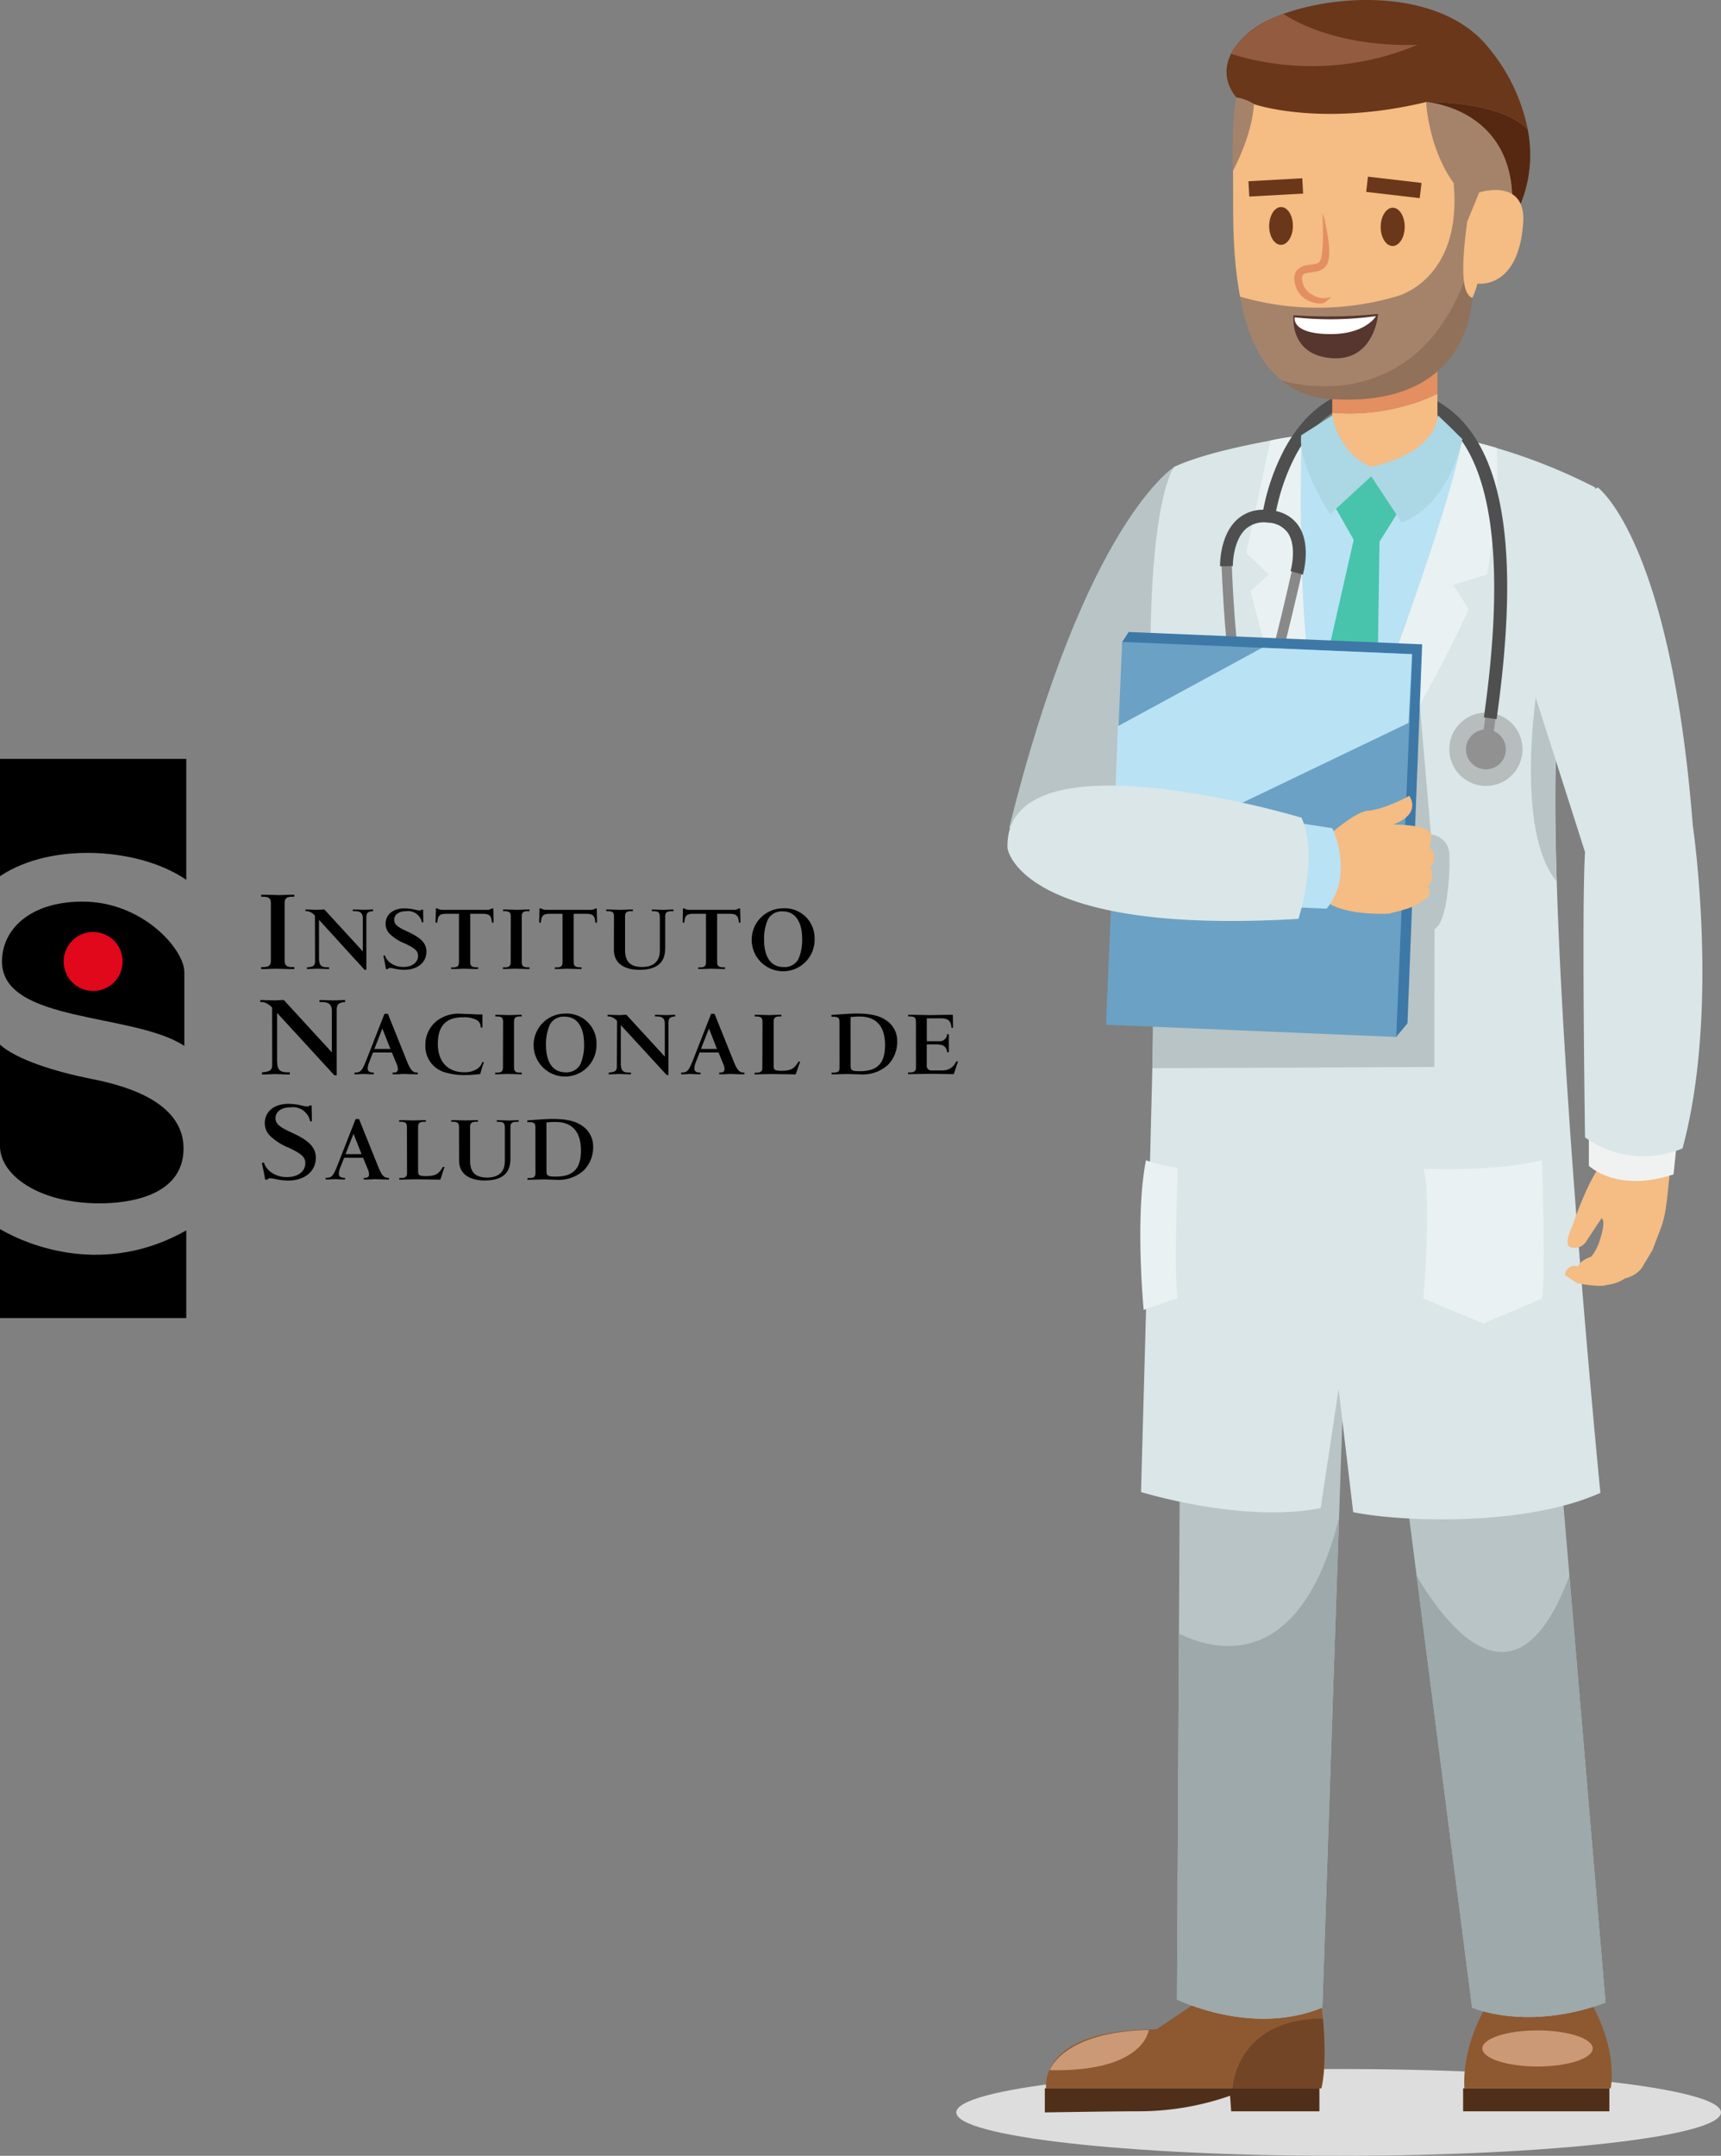 <svg xmlns="http://www.w3.org/2000/svg" width="305.4" height="382.332" viewBox="0 0 305.4 382.332">
  <rect x="0" y="0" width="305.4" height="382.332" fill="#808080" stroke="none"/>
  <g id="Group_25063" data-name="Group 25063" transform="translate(-857.3 -669.15)">
    <g id="Group_25048" data-name="Group 25048" transform="translate(-4421.615 -177.186)">
      <path id="Path_65279" data-name="Path 65279" d="M5584.315,1657.107c0,4.251-30.377,7.7-67.85,7.7s-67.85-3.447-67.85-7.7,30.378-7.7,67.85-7.7S5584.315,1652.856,5584.315,1657.107Z" transform="translate(0 -436.137)" fill="#ddd"/>
      <g id="Group_25047" data-name="Group 25047" transform="translate(5457.691 846.336)">
        <path id="Path_65280" data-name="Path 65280" d="M5498.476,1027.512s-15.84,9.689-29.323,64.063l21.809,5.473S5510.128,1058.969,5498.476,1027.512Z" transform="translate(-5468.845 -944.73)" fill="#b9c4c6"/>
        <g id="Group_25034" data-name="Group 25034" transform="translate(80.86 354.496)">
          <path id="Path_65281" data-name="Path 65281" d="M5645.911,1638.047h25.957s1.525-6.81-3.893-15.865l-17.488.191S5645.456,1629.444,5645.911,1638.047Z" transform="translate(-5645.683 -1622.181)" fill="#8e5931"/>
          <rect id="Rectangle_25614" data-name="Rectangle 25614" width="25.956" height="4.075" transform="translate(0 15.865)" fill="#4f2f19"/>
          <path id="Path_65282" data-name="Path 65282" d="M5672.5,1637.621c0,1.766-4.383,3.2-9.79,3.2s-9.791-1.432-9.791-3.2,4.384-3.2,9.791-3.2S5672.5,1635.855,5672.5,1637.621Z" transform="translate(-5649.507 -1628.83)" fill="#cc9976"/>
        </g>
        <g id="Group_25035" data-name="Group 25035" transform="translate(6.635 350.732)">
          <path id="Path_65283" data-name="Path 65283" d="M5531.844,1616.126s2.012,10.2.493,17.447H5483.46s-1.669-10.491,19.582-10.466l13.632-9.163Z" transform="translate(-5483.232 -1613.943)" fill="#8e5931"/>
          <path id="Path_65284" data-name="Path 65284" d="M5531.724,1660.979H5516.07l-.2-2.759a49.215,49.215,0,0,1-16.3,2.756c-4.506,0-16.572.2-16.572.2V1656.9h48.725Z" transform="translate(-5482.999 -1637.275)" fill="#4f2f19"/>
          <path id="Path_65285" data-name="Path 65285" d="M5502.447,1634.247s-.718,7.487-17.584,7.132C5484.863,1641.379,5487.186,1634.563,5502.447,1634.247Z" transform="translate(-5484.011 -1624.97)" fill="#cc9976"/>
          <path id="Path_65286" data-name="Path 65286" d="M5555.917,1642.192s.473-12.3,16.023-12.377c0,0,.826,8.3-.388,12.377Z" transform="translate(-5522.6 -1622.563)" fill="#724526"/>
        </g>
        <path id="Path_65287" data-name="Path 65287" d="M5535.235,1246.092l-.911,171.94s13.282,6.613,25.8,1.434l4.785-140.519,3.7-.179,18.082,140.7s9.562,4.31,23.679-.865l-14.33-169.34Z" transform="translate(-5504.238 -1063.437)" fill="#b9c4c6"/>
        <path id="Path_65288" data-name="Path 65288" d="M5534.675,1456.06l-.351,64.878s13.282,6.613,25.8,1.434l2.957-86.8C5556.075,1463.3,5540.845,1459.1,5534.675,1456.06Z" transform="translate(-5504.238 -1166.343)" fill="#9da9aa"/>
        <path id="Path_65289" data-name="Path 65289" d="M5654.512,1457.923c-9.38,25.292-21.788,9.062-27.112.017l9.84,76.569s9.562,4.31,23.679-.865Z" transform="translate(-5554.786 -1178.479)" fill="#9da9aa"/>
        <path id="Path_65290" data-name="Path 65290" d="M5610.852,1017.04a88.7,88.7,0,0,0-32.194-1.341c.074,7.583.3,40.325,7.8,66.35C5586.455,1082.05,5607.515,1034.5,5610.852,1017.04Z" transform="translate(-5528.315 -937.82)" fill="#b9e2f4"/>
        <path id="Path_65291" data-name="Path 65291" d="M5586.635,1033.118l4.184,7.344-10.213,44.938,6.925,8.918,7.174-6.475.692-47.048,3.636-5.8-5.175-7.481Z" transform="translate(-5529.373 -944.73)" fill="#48c4ac"/>
        <path id="Path_65292" data-name="Path 65292" d="M5600.974,1024.558a99.712,99.712,0,0,0-23.582-8.579c-3.337,17.458-22.59,66.352-22.59,66.352-7.5-26.025-5.938-59.44-6.013-67.022-5.893.922-16.623,2.848-22.5,5.575,0,0-6.831,7.76-3.187,63.074.486,7.381-2.732,117.542-2.732,118.753,0,0,18.1,5.6,31.875,2.847l3.188-21.109,2.584,21.838c8.447,1.714,30.355,2.612,43.865-3.425,0,0-12.048-122.062-6.565-144.093C5595.32,1058.77,5599.239,1038.405,5600.974,1024.558Z" transform="translate(-5496.662 -938.103)" fill="#dae6e8"/>
        <path id="Path_65293" data-name="Path 65293" d="M5678.5,1099.261l-5.537,5.844s-4.259,25.777,3.4,34.916C5676.371,1140.021,5674.944,1107.333,5678.5,1099.261Z" transform="translate(-5578.892 -983.695)" fill="#b9c4c6"/>
        <path id="Path_65294" data-name="Path 65294" d="M5565.226,1040.011l-3.258,2.943s8.711,34.069,14.971,46.42c0,0,18.07-30.1,23.76-43.249l-2.72-4.291,5.965-1.823s2.391-12.449,1.721-22.467c-1.946-.575-3.986-1.11-6.09-1.566-3.337,17.458-22.59,66.352-22.59,66.352-7.5-26.025-5.938-59.44-6.013-67.022-1.731.271-3.514.44-5.474.932l-4.28,19.9Z" transform="translate(-5518.844 -938.103)" fill="#e9f1f2"/>
        <path id="Path_65295" data-name="Path 65295" d="M5630,1298.139s12.638.6,21.042-1.509c0,0,.74,20.158.019,24.568l-10.373,4.41L5630,1321.2S5631.518,1302.667,5630,1298.139Z" transform="translate(-5556.198 -1090.884)" fill="#e9f1f2"/>
        <path id="Path_65296" data-name="Path 65296" d="M5521.09,1296.671a27.254,27.254,0,0,0,5.649,1.34s-.759,19.772,0,23.092l-6.062,2.113S5519.084,1306.651,5521.09,1296.671Z" transform="translate(-5496.501 -1090.906)" fill="#e9f1f2"/>
        <path id="Path_65297" data-name="Path 65297" d="M5703.838,1292.875a40.894,40.894,0,0,0-6.854-4.456l-4.127,3.3c-2.977,1.4-6.567,12.327-6.567,12.327s-1.555,3.123-.292,3.554a2.416,2.416,0,0,0,2.755-.92l2.763-4.18s.963.037-.333,4a8.388,8.388,0,0,1-1.481,2.793s-1.774.525-2.258,1.581c-.024.054-.046.111-.067.17a1.662,1.662,0,0,0-2.3,1.529l2.145,1.416s4.007.8,5.231.317a7.481,7.481,0,0,0,3.267-1.174,5.263,5.263,0,0,0,2.9-1.758c.938-1.532,1.943-3.237,1.943-3.237l1.585-4.146h0C5703.217,1301,5703.269,1297.124,5703.838,1292.875Z" transform="translate(-5586.111 -1086.417)" fill="#f5bc83"/>
        <path id="Path_65298" data-name="Path 65298" d="M5694.282,1284.139v6.7s4.934,4.881,15.027,1.533l.645-6.206Z" transform="translate(-5591.109 -1084.1)" fill="#f0f2f1"/>
        <path id="Path_65299" data-name="Path 65299" d="M5684.674,1035.551s12.9,9.277,16.848,59.9c0,0,4.856,32.766-1.822,57.314a17.823,17.823,0,0,1-17.3-1.952s-.608-40.958,0-50.605l-8.742-27.383S5675.264,1039.681,5684.674,1035.551Z" transform="translate(-5579.906 -949.096)" fill="#dae6e8"/>
        <g id="Group_25039" data-name="Group 25039" transform="translate(34.458 68.565)">
          <g id="Group_25036" data-name="Group 25036" transform="translate(43.953 57.897)">
            <path id="Path_65300" data-name="Path 65300" d="M5653.047,1130.179a6.493,6.493,0,1,0-7.082,5.811A6.466,6.466,0,0,0,5653.047,1130.179Z" transform="translate(-5640.09 -1123.107)" fill="#b7bcbc"/>
            <path id="Path_65301" data-name="Path 65301" d="M5653.62,1133.4a3.533,3.533,0,1,0-3.854,3.162A3.519,3.519,0,0,0,5653.62,1133.4Z" transform="translate(-5643.609 -1126.605)" fill="#919191"/>
          </g>
          <path id="Path_65302" data-name="Path 65302" d="M5655.141,1126.234l-1.806-.24.481-3.59,1.805.239Z" transform="translate(-5603.33 -1064.829)" fill="#919191"/>
          <g id="Group_25037" data-name="Group 25037" transform="translate(3.514 31.016)">
            <path id="Path_65303" data-name="Path 65303" d="M5564.678,1095.7c-.239-.05-5.89-1.235-8.917-3.255-.653-.436-2.182-1.457-3.378-15.1-.575-6.552-.8-12.948-.8-13.011l1.82-.061c.407,11.989,1.813,25.594,3.373,26.665,2.733,1.825,8.216,2.973,8.272,2.985Z" transform="translate(-5551.584 -1064.277)" fill="#898989"/>
          </g>
          <g id="Group_25038" data-name="Group 25038" transform="translate(1.535 31.583)">
            <path id="Path_65304" data-name="Path 65304" d="M5547.965,1097.475l-.712-1.667c.061-.025,5.924-2.5,7.559-3.376,1.067-1.5,4.466-14.9,7.161-26.914l1.778.394c-.015.067-1.514,6.739-3.182,13.429-3.465,13.9-4.222,14.315-4.775,14.622C5554.227,1094.828,5548.22,1097.367,5547.965,1097.475Z" transform="translate(-5547.253 -1065.517)" fill="#898989"/>
          </g>
          <path id="Path_65305" data-name="Path 65305" d="M5594.917,1003.516a19.016,19.016,0,0,0-13.842-7.052c-7.909-.635-14.327,3.151-18.56,10.947a38.727,38.727,0,0,0-3.8,10.822,6.807,6.807,0,0,0-4.683,1.777c-3.071,2.84-2.987,8.032-2.982,8.252l2.276-.052c-.028-1.213.322-4.754,2.257-6.542a4.86,4.86,0,0,1,3.981-1.144,4.459,4.459,0,0,1,3.51,1.8c1.7,2.49.5,6.744.487,6.785l2.185.634c.063-.216,1.519-5.308-.784-8.686a6.3,6.3,0,0,0-3.97-2.583,36.768,36.768,0,0,1,3.558-10.037c3.824-7.01,9.324-10.278,16.345-9.715a16.579,16.579,0,0,1,12.249,6.21c6.669,8.281,8.258,25.144,4.724,50.122l2.254.315C5603.794,1029.386,5602.093,1012.425,5594.917,1003.516Z" transform="translate(-5547.778 -996.395)" fill="#4f4f4f"/>
          <path id="Path_65306" data-name="Path 65306" d="M5581.8,1129.725a1.291,1.291,0,0,1-1.547.964l-1.034-.235a1.285,1.285,0,0,1-.97-1.539l.136-.587a1.291,1.291,0,0,1,1.547-.964l1.034.235a1.284,1.284,0,0,1,.97,1.539Z" transform="translate(-5562.534 -1067.505)" fill="#b7bcbc"/>
          <path id="Path_65307" data-name="Path 65307" d="M5547.612,1131.475a1.283,1.283,0,0,1-.872,1.6l-1.018.3a1.292,1.292,0,0,1-1.6-.866l-.172-.578a1.283,1.283,0,0,1,.872-1.6l1.018-.3a1.292,1.292,0,0,1,1.6.866Z" transform="translate(-5543.894 -1068.942)" fill="#b7bcbc"/>
        </g>
        <g id="Group_25040" data-name="Group 25040" transform="translate(57.636 58.394)">
          <path id="Path_65308" data-name="Path 65308" d="M5594.62,1002.521v11.008h18.67v-14.38A36.264,36.264,0,0,1,5594.62,1002.521Z" transform="translate(-5594.62 -987.721)" fill="#f5bc83"/>
          <path id="Path_65309" data-name="Path 65309" d="M5613.291,985.565V974.137h-18.67v14.8A36.263,36.263,0,0,0,5613.291,985.565Z" transform="translate(-5594.62 -974.137)" fill="#e48f61"/>
        </g>
        <g id="Group_25041" data-name="Group 25041" transform="translate(38.879)">
          <path id="Path_65310" data-name="Path 65310" d="M5631.081,885.948s16.97,1.151,15.154,20.366a8.935,8.935,0,0,0,1.648-2.38,23.111,23.111,0,0,0,1.221-13.177C5643.836,885.589,5631.081,885.948,5631.081,885.948Z" transform="translate(-5595.664 -867.845)" fill="#562811"/>
          <path id="Path_65311" data-name="Path 65311" d="M5607.008,869.246a32.666,32.666,0,0,0-6.874-14.369c-10.062-12.719-35.04-9.1-42.533-2.84s-2.25,11.6-2.25,11.6a8.052,8.052,0,0,1,3.074,1.164l11.284,8.24,19.274-8.6S5601.741,864.08,5607.008,869.246Z" transform="translate(-5553.569 -846.336)" fill="#6a371a"/>
        </g>
        <path id="Path_65312" data-name="Path 65312" d="M5590.28,885l-19.274,8.6-11.283-8.24a8.055,8.055,0,0,0-3.074-1.164c-.97,3.578-.64,12.987-.64,12.987l42.554,13.281a30.416,30.416,0,0,0,6.872-5.1C5607.251,886.154,5590.28,885,5590.28,885Z" transform="translate(-5515.985 -866.901)" fill="#a5836b"/>
        <g id="Group_25042" data-name="Group 25042" transform="translate(40.023 18.102)">
          <path id="Path_65313" data-name="Path 65313" d="M5598.774,934.323a38.432,38.432,0,0,1,.362-10.123l-.013.033a34.33,34.33,0,0,1-1.712-4.443c-.256-.822-.486-1.648-.691-2.471,1.628,17.348-10.166,20.145-10.166,20.145a49.458,49.458,0,0,1-27.723.029c.845,4.586,2.26,8.784,4.649,11.994a15.663,15.663,0,0,0,2.813,2.926C5573.8,954.484,5591.058,955.077,5598.774,934.323Z" transform="translate(-5557.571 -902.988)" fill="#a5836b"/>
          <path id="Path_65314" data-name="Path 65314" d="M5607.644,954.534c-7.717,20.754-24.979,20.161-32.482,18.09a14.519,14.519,0,0,0,8.082,3.209c21.3,1.666,25.247-11.691,25.669-17.885C5608.354,957.682,5607.833,956.784,5607.644,954.534Z" transform="translate(-5566.44 -923.199)" fill="#91715a"/>
          <path id="Path_65315" data-name="Path 65315" d="M5585.057,920.431s11.793-2.8,10.165-20.145c-4.482-6.153-4.877-14.331-4.877-14.331-18.78,4.489-30.558.364-30.558.364-.319,5.641-3.714,11.823-3.714,11.823.1,7.321-.265,14.036,1.26,22.319A49.46,49.46,0,0,0,5585.057,920.431Z" transform="translate(-5556.073 -885.954)" fill="#f5bc83"/>
          <path id="Path_65316" data-name="Path 65316" d="M5648.337,920.528l-2.126,5.179c-1.543,11.331-.211,13.007.908,13.537a14.352,14.352,0,0,0,.91-2.554s7.251,1.128,8.108-10.674C5656.735,917.8,5648.337,920.528,5648.337,920.528Z" transform="translate(-5604.646 -904.495)" fill="#f5bc83"/>
        </g>
        <path id="Path_65317" data-name="Path 65317" d="M5574.337,930.066c-.011,1.85-.964,3.346-2.125,3.337s-2.1-1.514-2.083-3.365.964-3.346,2.126-3.339S5574.35,928.213,5574.337,930.066Z" transform="translate(-5523.684 -889.98)" fill="#6a371a"/>
        <path id="Path_65318" data-name="Path 65318" d="M5617.7,930.376c-.012,1.873-.977,3.387-2.153,3.379s-2.12-1.534-2.107-3.407.977-3.388,2.152-3.38S5617.712,928.5,5617.7,930.376Z" transform="translate(-5547.205 -890.126)" fill="#6a371a"/>
        <g id="Group_25043" data-name="Group 25043" transform="translate(50.733 55.679)">
          <path id="Path_65319" data-name="Path 65319" d="M5579.541,968.423a89.533,89.533,0,0,0,15.013-.228s-.616,8.631-8.552,7.815C5578.7,975.261,5579.541,968.423,5579.541,968.423Z" transform="translate(-5579.511 -968.195)" fill="#56362e"/>
          <path id="Path_65320" data-name="Path 65320" d="M5580.04,969.248a58.157,58.157,0,0,0,14.416-.218s-1.865,3.327-8.5,3.188S5580.04,969.248,5580.04,969.248Z" transform="translate(-5579.787 -968.648)" fill="#fff"/>
        </g>
        <path id="Path_65321" data-name="Path 65321" d="M5564.618,851.733s8.125,5.958,23.761,5.488a48.373,48.373,0,0,1-33.072,1.6S5557.179,854.352,5564.618,851.733Z" transform="translate(-5515.634 -849.267)" fill="#935c41"/>
        <rect id="Rectangle_25615" data-name="Rectangle 25615" width="9.563" height="2.717" transform="translate(42.769 32.144) rotate(-3.155)" fill="#6a371a"/>
        <path id="Path_65322" data-name="Path 65322" d="M5617.3,918.719l-9.5-1.106.318-2.7,9.5,1.106Z" transform="translate(-5544.141 -883.58)" fill="#6a371a"/>
        <g id="Group_25044" data-name="Group 25044" transform="translate(50.913 37.735)">
          <path id="Path_65323" data-name="Path 65323" d="M5584.585,945.019a5.075,5.075,0,0,1-1.856-.36,4.374,4.374,0,0,1-2.78-3.544,2.55,2.55,0,0,1,.38-1.978,3.362,3.362,0,0,1,2.39-.993c.973-.132,1.581-.24,1.8-.783.653-1.647.475-6.651.352-8.44l.435,1.274c.046.69,1.367,5.435.483,7.665-.52,1.309-1.829,1.486-2.881,1.63-.62.084-1.26.171-1.486.467a1.349,1.349,0,0,0-.114.971,3.287,3.287,0,0,0,1.9,2.583,3.614,3.614,0,0,0,2.555.514l.74-.189C5586,944.23,5585.375,945.019,5584.585,945.019Z" transform="translate(-5579.906 -928.921)" fill="#e48f61"/>
        </g>
        <path id="Path_65324" data-name="Path 65324" d="M5588.038,1007.569s.862,6.474,6.835,9.1c0,0,11.119-1.891,11.9-9.119l4.343,4.213s-2.169,11.576-10.786,14.771l-5.386-8.165-7.32,6.735s-5.691-8.745-5.111-14.011Z" transform="translate(-5530.388 -933.891)" fill="#acd7e5"/>
        <path id="Path_65325" data-name="Path 65325" d="M5572.219,1120.055l1.977,22.934a3.571,3.571,0,0,1,3.263,3.607c.17,3.427-.4,12.03-2.621,13.161l-.041,24.45-50.034.227.271-23.545Z" transform="translate(-5499.046 -994.988)" fill="#b9c4c6"/>
        <g id="Group_25045" data-name="Group 25045" transform="translate(17.492 112.083)">
          <path id="Path_65326" data-name="Path 65326" d="M5513.057,1093.4l1.136-1.761,52.086,2.188-2.6,67.213-2.017,2.421Z" transform="translate(-5510.18 -1091.639)" fill="#3e78a7"/>
          <rect id="Rectangle_25616" data-name="Rectangle 25616" width="67.953" height="51.545" transform="translate(0 69.653) rotate(-87.588)" fill="#6ba1c4"/>
          <path id="Path_65327" data-name="Path 65327" d="M5509.289,1136.3l.953-24.637,25.614-13.911,26.583,1.135-.613,12.195Z" transform="translate(-5508.134 -1094.959)" fill="#b9e2f4"/>
        </g>
        <g id="Group_25046" data-name="Group 25046" transform="translate(0 139.319)">
          <path id="Path_65328" data-name="Path 65328" d="M5584,1164.882l3.61-2.1s5.09-4.665,7.526-4.886c3.124-.284,7.383-2.645,7.383-2.645s2.387,3.135-2.876,5.092c0,0,6.333-.1,6.722,1.761a3.657,3.657,0,0,1-.342,2.184,2.454,2.454,0,0,1,.177,3.683s1.238,2.117-.434,3.311c0,0,1.195,1.3-.7,2.5-1.949,1.233-2.124,1.327-6.141,2.358,0,0-8.383.5-11.645-2.541Z" transform="translate(-5531.217 -1153.422)" fill="#f5bc83"/>
          <path id="Path_65329" data-name="Path 65329" d="M5577.99,1165.337l7.317,1.123s4,8.165-1.011,14.274l-6.868-.288Z" transform="translate(-5527.647 -1158.9)" fill="#b9e2f4"/>
          <path id="Path_65330" data-name="Path 65330" d="M5468.486,1162.352s1.935,15.5,51.633,12.536c0,0,3.677-11.105.545-17.942C5520.665,1156.945,5467.779,1141.054,5468.486,1162.352Z" transform="translate(-5468.479 -1151.248)" fill="#dae6e8"/>
        </g>
      </g>
    </g>
    <g id="Capa_2" data-name="Capa 2" transform="translate(857.3 803.739)">
      <g id="Capa_1-2" data-name="Capa 1-2">
        <path id="Path_65331" data-name="Path 65331" d="M112.013,58.841c0-.87-.336-1.164-1.387-1.164h-.336V57.32h.626c.471,0,2.257.067,2.572.067s1.366-.042,2.059-.067h.626v.357h-.357c-1.03,0-1.366.29-1.366,1.164V68.989c0,.874.336,1.164,1.387,1.164h.336v.357h-.626c-.382,0-1.992-.067-2.572-.067-.693,0-1.387.046-2.08.067h-.605v-.357h.336c1.051,0,1.387-.29,1.387-1.164Z" transform="translate(-63.945 -33.234)"/>
        <path id="Path_65332" data-name="Path 65332" d="M130.681,64.657a2.269,2.269,0,0,0-1.361-.807H129v-.286h.269c.126,0,1.593.055,1.735.055.235,0,.912-.055,1.055-.055h.3l6.816,7.421V65.136c0-.929-.42-1.29-1.45-1.29H137.4V63.56h.324l1.681.055c.176,0,1.2-.055,1.4-.055h.2v.286c-.95.071-1.2.319-1.2,1.147V74.25h-.324L131.4,65.388V72.04c0,1.4.324,1.769,1.5,1.769h.3v.3h-.34c-.252,0-1.483-.055-1.769-.055-.16,0-1.307.055-1.555.055h-.286V73.83c1.2-.105,1.45-.3,1.45-1.164Z" transform="translate(-74.793 -36.851)"/>
        <path id="Path_65333" data-name="Path 65333" d="M162.154,71.382a2.782,2.782,0,0,0,1.021,1.378,3.783,3.783,0,0,0,2.307.7c1.538,0,2.576-.8,2.576-1.967,0-.84-.5-1.324-2.362-2.2a8.105,8.105,0,0,1-2.609-1.643,2.492,2.492,0,0,1-.786-1.841c0-1.647,1.34-2.736,3.362-2.736a8.208,8.208,0,0,1,1.983.269,3.476,3.476,0,0,0,.735.105.248.248,0,0,0,.269-.143h.307l.034,2.252h-.248a2.5,2.5,0,0,0-2.79-1.983c-1.286,0-2.126.609-2.126,1.521,0,.786.483,1.235,2.2,2.021,2.2,1.017,3.521,1.929,3.521,3.614,0,1.933-1.572,3.236-3.916,3.236a8.47,8.47,0,0,1-1.9-.231,3.9,3.9,0,0,0-.643-.088.458.458,0,0,0-.42.2h-.307l-.038-.252c-.143-.84-.3-1.593-.42-2.1Z" transform="translate(-93.874 -36.567)"/>
        <path id="Path_65334" data-name="Path 65334" d="M188.092,64.05h-2.164c-1.261,0-1.593.3-1.681,1.572h-.307l.055-2.521h.286a1.426,1.426,0,0,0,.42.2,1.873,1.873,0,0,0,.483.055H193a1.29,1.29,0,0,0,.9-.248h.286l.055,2.521h-.3c-.109-1.261-.42-1.572-1.681-1.572h-2.164v8.56c0,.592.181.929,1.126.929h.269v.3h-.517c-.286,0-1.735-.055-2.059-.055-.231,0-1.109.055-1.681.055H186.7v-.282h.319c.8,0,1.072-.231,1.072-.929Z" transform="translate(-106.647 -36.585)"/>
        <path id="Path_65335" data-name="Path 65335" d="M213.775,64.784c0-.7-.269-.929-1.109-.929H212.4V63.57h.5c.374,0,1.807.055,2.059.055s1.093-.038,1.647-.055h.5v.286h-.286c-.84,0-1.093.231-1.093.929V72.9c0,.7.269.929,1.109.929h.269v.286h-.5c-.3,0-1.593-.055-2.059-.055-.555,0-1.109.038-1.681.055h-.483v-.282h.269c.84,0,1.109-.235,1.109-.929Z" transform="translate(-123.136 -36.857)"/>
        <path id="Path_65336" data-name="Path 65336" d="M231.847,64.05h-2.164c-1.261,0-1.593.3-1.681,1.572h-.3l.055-2.521h.286a1.4,1.4,0,0,0,.42.2,1.873,1.873,0,0,0,.483.055h7.816a1.294,1.294,0,0,0,.9-.248h.256l.055,2.521h-.307c-.105-1.261-.42-1.572-1.681-1.572h-2.164v8.56c0,.592.181.929,1.126.929h.269v.3h-.517c-.286,0-1.731-.055-2.055-.055-.231,0-1.109.055-1.681.055h-.5v-.282h.311c.807,0,1.072-.231,1.072-.929Z" transform="translate(-132.018 -36.585)"/>
        <path id="Path_65337" data-name="Path 65337" d="M257.378,64.784c0-.714-.269-.929-1.109-.929H256V63.57h.5c.3,0,1.735.055,2.059.055.42,0,1.324-.055,1.681-.055h.5v.286h-.286c-.84,0-1.109.231-1.109.929V70.76c0,2.072.95,3,3.042,3,2,0,3.131-1.021,3.131-2.862V65.011c0-.929-.214-1.147-1.126-1.147h-.3v-.286h.315l1.735.055c.466,0,.966-.055,1.378-.055h.42v.286h-.357c-.807,0-1.109.231-1.109.878v5.677c0,3.076-2.1,3.845-4.622,3.845-1.143,0-4.488-.248-4.488-3.559Z" transform="translate(-148.426 -36.857)"/>
        <path id="Path_65338" data-name="Path 65338" d="M292.419,64.05h-2.156c-1.261,0-1.593.3-1.681,1.572h-.3l.055-2.521h.248a1.425,1.425,0,0,0,.42.2,1.873,1.873,0,0,0,.483.055H297.3a1.294,1.294,0,0,0,.9-.248h.286l.055,2.521h-.29c-.109-1.261-.42-1.572-1.681-1.572H294.4v8.56c0,.592.176.929,1.126.929h.269v.3h-.517c-.286,0-1.735-.055-2.059-.055-.231,0-1.109.055-1.681.055h-.5v-.282h.319c.8,0,1.072-.231,1.072-.929Z" transform="translate(-167.142 -36.585)"/>
        <path id="Path_65339" data-name="Path 65339" d="M328.6,68.5a5.582,5.582,0,1,1-5.635-5.438A5.284,5.284,0,0,1,328.6,68.5Zm-8.261-3.5a8.283,8.283,0,0,0-.7,3.685c0,1.576.374,4.795,3.5,4.795a2.791,2.791,0,0,0,2.576-1.378,8.435,8.435,0,0,0,.681-3.614c0-3.093-1.261-4.883-3.45-4.883a2.774,2.774,0,0,0-2.605,1.391Z" transform="translate(-184.049 -36.562)"/>
        <path id="Path_65340" data-name="Path 65340" d="M112.021,103.121a2.878,2.878,0,0,0-1.681-1h-.42v-.357h.336c.155,0,1.992.067,2.168.067.29,0,1.139-.067,1.319-.067h.357l8.518,9.278v-7.312c0-1.164-.517-1.609-1.811-1.609h-.382v-.357h.42c.046,0,1.967.067,2.126.067.223,0,1.5-.067,1.744-.067h.248l.021.357c-1.185.088-1.5.42-1.5,1.429v11.56h-.42L112.9,104.042v8.324c0,1.744.42,2.215,1.878,2.215h.382v.382h-.42c-.315,0-1.857-.067-2.215-.067-.2,0-1.635.067-1.946.067h-.357v-.382c1.5-.134,1.811-.378,1.811-1.454Z" transform="translate(-63.731 -58.999)"/>
        <path id="Path_65341" data-name="Path 65341" d="M155.016,107.59h.609l3.471,8.618c.731,1.8,1.235,1.8,1.841,1.8v.307h-.466c-.286,0-1.681-.055-1.967-.055-.5,0-.84.055-1.483.055h-.555v-.307c.462,0,.929,0,.929-.609a2.688,2.688,0,0,0-.248-1l-.807-1.95h-3.362l-.7,1.79a3.149,3.149,0,0,0-.231,1.038c0,.731.7.731,1.093.731v.307h-.374c-.214,0-1.214-.055-1.521-.055-.374,0-.752.055-1.126.055h-.42v-.307c1.126,0,1.34-.269,2.181-2.4Zm-.374,2.61-1.412,3.614h2.845Z" transform="translate(-86.795 -62.38)"/>
        <path id="Path_65342" data-name="Path 65342" d="M190.021,116.143a17.694,17.694,0,0,0-.643,2.1,21.86,21.86,0,0,1-2.9.181,11.471,11.471,0,0,1-3.752-.6,4.807,4.807,0,0,1-3.093-4.7,5.345,5.345,0,0,1,2.038-4.311,6.325,6.325,0,0,1,4.257-1.261c.214,0,.84.038,1.5.055s1.307.071,1.538.071h.786v2.307h-.307a1.42,1.42,0,0,0-.643-1.286,4.78,4.78,0,0,0-2.521-.521c-2.988,0-4.437,1.538-4.437,4.706s1.769,5.043,4.669,5.043a4.068,4.068,0,0,0,2.219-.538,2.239,2.239,0,0,0,1-1.261Z" transform="translate(-104.147 -62.356)"/>
        <path id="Path_65343" data-name="Path 65343" d="M210.519,109.223c0-.7-.269-.929-1.109-.929h-.269V108h.5c.374,0,1.807.055,2.055.055s1.093-.034,1.647-.055h.5v.286h-.286c-.84,0-1.093.231-1.093.929v8.118c0,.7.269.929,1.109.929h.269v.286h-.5c-.3,0-1.593-.055-2.059-.055-.555,0-1.109.038-1.681.055h-.483v-.286h.269c.84,0,1.109-.231,1.109-.929Z" transform="translate(-121.246 -62.617)"/>
        <path id="Path_65344" data-name="Path 65344" d="M236.507,112.938a5.58,5.58,0,1,1-5.631-5.438A5.282,5.282,0,0,1,236.507,112.938Zm-8.261-3.5a8.27,8.27,0,0,0-.7,3.685c0,1.572.374,4.79,3.5,4.79a2.791,2.791,0,0,0,2.576-1.378,8.436,8.436,0,0,0,.681-3.614c0-3.093-1.261-4.883-3.45-4.883a2.774,2.774,0,0,0-2.614,1.4Z" transform="translate(-130.656 -62.327)"/>
        <path id="Path_65345" data-name="Path 65345" d="M258.265,109.1a2.277,2.277,0,0,0-1.361-.807h-.324V108h.269c.126,0,1.593.055,1.735.055.231,0,.912-.055,1.055-.055h.286l6.812,7.421V109.58c0-.929-.42-1.29-1.45-1.29h-.3V108h.319l1.681.055c.181,0,1.2-.055,1.4-.055h.2v.286c-.95.071-1.2.324-1.2,1.147v9.245h-.319l-8.139-8.85v6.652c0,1.4.319,1.769,1.5,1.769h.3v.307h-.34c-.248,0-1.483-.055-1.769-.055-.16,0-1.307.055-1.555.055h-.286v-.307c1.2-.105,1.45-.3,1.45-1.16Z" transform="translate(-148.763 -62.617)"/>
        <path id="Path_65346" data-name="Path 65346" d="M292.954,107.59h.609l3.467,8.618c.735,1.8,1.235,1.8,1.841,1.8v.307H298.4c-.286,0-1.681-.055-1.967-.055-.5,0-.84.055-1.483.055H294.4v-.307c.462,0,.929,0,.929-.609a2.673,2.673,0,0,0-.252-1l-.8-1.95h-3.362l-.7,1.79a3.147,3.147,0,0,0-.231,1.038c0,.731.7.731,1.093.731v.307H290.7c-.214,0-1.214-.055-1.521-.055-.374,0-.752.055-1.126.055h-.42v-.307c1.126,0,1.34-.269,2.181-2.4Zm-.374,2.61-1.433,3.614h2.845Z" transform="translate(-166.765 -62.38)"/>
        <path id="Path_65347" data-name="Path 65347" d="M320.058,109.223c0-.7-.269-.929-1.109-.929h-.269V108h.5c.3,0,1.807.055,2.055.055s1.109-.055,1.681-.055h.5v.286h-.269c-.84,0-1.109.231-1.109.929v7.946c0,.609.286.769,1.357.769,1.681,0,2.29-.324,3.042-1.626h.307l-.8,2.257h-.34c-.357,0-2.631-.055-4.08-.055-.84,0-2.164.055-2.45.055h-.42v-.286h.269c.84,0,1.109-.231,1.109-.912Z" transform="translate(-184.75 -62.617)"/>
        <path id="Path_65348" data-name="Path 65348" d="M352.543,108.953c0-.7-.252-.912-1.093-.912h-.34v-.324c.177,0,1.214-.088,2.345-.16.752-.055,1.572-.088,2.055-.088,3,0,4.74.517,6.047,1.807a4.4,4.4,0,0,1,1.231,3.181,5.828,5.828,0,0,1-1.643,4.114,6.685,6.685,0,0,1-5.08,1.681c-.4,0-1.433-.055-2.147-.055-.319,0-1.983.055-2.362.055h-.42v-.307h.324c.84,0,1.093-.214,1.093-.912Zm1.967,7.816c0,.769.286.929,1.626.929,3.147,0,4.488-1.4,4.488-4.652C360.624,108,357.031,108,356,108c-.592,0-.807.038-1.5.088Z" transform="translate(-203.57 -62.31)"/>
        <path id="Path_65349" data-name="Path 65349" d="M384.877,109.2c0-.7-.269-.912-1.109-.912H383.5V108h.7c.483,0,3.093.055,3.114.055.374,0,2.862-.055,3.4-.055h.714l.038,2.307h-.286c-.055-1.2-.593-1.681-1.841-1.681H386.81v4.059h2.164a1.286,1.286,0,0,0,1.422-1.134c0-.034.006-.068.007-.1h.319v3.2h-.294c-.143-1-.66-1.4-1.912-1.4H386.8v3.7a.807.807,0,0,0,.912.912h1.79a2.563,2.563,0,0,0,2.521-1.593h.324l-.752,2.257c-.517,0-2.988-.055-3.807-.055-.555,0-3.219.038-3.828.055h-.466v-.307h.286c.84,0,1.109-.231,1.109-.929Z" transform="translate(-222.344 -62.617)"/>
        <path id="Path_65350" data-name="Path 65350" d="M110.946,155.972a3.455,3.455,0,0,0,1.261,1.723,4.7,4.7,0,0,0,2.883.874c1.925,0,3.219-1.008,3.219-2.458,0-1.072-.626-1.656-2.941-2.748A10.554,10.554,0,0,1,112.1,151.3a3.118,3.118,0,0,1-.983-2.3c0-2.055,1.681-3.421,4.2-3.421a10.259,10.259,0,0,1,2.483.336,4.326,4.326,0,0,0,.916.134.315.315,0,0,0,.336-.181h.382l.046,2.815h-.307a3.122,3.122,0,0,0-3.488-2.483c-1.609,0-2.66.761-2.66,1.9,0,.983.605,1.542,2.748,2.521,2.748,1.261,4.4,2.416,4.4,4.517,0,2.416-1.967,4.047-4.9,4.047a10.571,10.571,0,0,1-2.37-.29,4.838,4.838,0,0,0-.807-.113.571.571,0,0,0-.538.248h-.378l-.046-.311c-.181-1.03-.382-1.992-.538-2.639Z" transform="translate(-64.131 -84.406)"/>
        <path id="Path_65351" data-name="Path 65351" d="M142.824,152h.609l3.471,8.618c.735,1.807,1.235,1.807,1.845,1.807v.3h-.466c-.286,0-1.681-.055-1.967-.055-.5,0-.84.055-1.483.055h-.555v-.3c.466,0,.929,0,.929-.609a2.682,2.682,0,0,0-.252-1l-.807-1.95h-3.362l-.7,1.786a3.142,3.142,0,0,0-.235,1.038c0,.731.7.731,1.093.731v.3h-.378c-.214,0-1.214-.055-1.521-.055-.374,0-.752.055-1.126.055h-.42v-.3c1.126,0,1.34-.269,2.181-2.4Zm-.374,2.61-1.412,3.614h2.845Z" transform="translate(-79.721 -88.128)"/>
        <path id="Path_65352" data-name="Path 65352" d="M169.938,153.674c0-.7-.269-.929-1.109-.929h-.269v-.286h.5c.307,0,1.807.055,2.059.055s1.109-.055,1.681-.055h.5v.286h-.269c-.84,0-1.109.231-1.109.929v7.942c0,.609.286.769,1.357.769,1.681,0,2.29-.319,3.038-1.626h.3l-.752,2.252h-.34c-.357,0-2.626-.055-4.076-.055-.84,0-2.164.055-2.45.055h-.42v-.286h.269c.84,0,1.109-.231,1.109-.912Z" transform="translate(-97.729 -88.395)"/>
        <path id="Path_65353" data-name="Path 65353" d="M191.938,153.674c0-.714-.269-.929-1.109-.929h-.269v-.286h.5c.3,0,1.735.055,2.059.055.42,0,1.324-.055,1.681-.055h.5v.286h-.286c-.84,0-1.109.231-1.109.929v5.971c0,2.076.95,3,3.038,3,2,0,3.131-1.021,3.131-2.862v-5.883c0-.929-.214-1.143-1.126-1.143h-.3v-.286H199l1.735.055c.462,0,.966-.055,1.374-.055h.42v.286h-.357c-.807,0-1.109.231-1.109.874v5.685c0,3.076-2.1,3.845-4.622,3.845-1.143,0-4.488-.252-4.488-3.559Z" transform="translate(-110.485 -88.395)"/>
        <path id="Path_65354" data-name="Path 65354" d="M224.123,153.433c0-.7-.248-.912-1.093-.912h-.34V152.2c.181,0,1.214-.088,2.345-.16.752-.055,1.576-.088,2.059-.088,3,0,4.74.517,6.043,1.807a4.394,4.394,0,0,1,1.235,3.181,5.824,5.824,0,0,1-1.643,4.114,6.68,6.68,0,0,1-5.08,1.681c-.4,0-1.429-.055-2.147-.055-.319,0-1.983.055-2.362.055h-.42v-.3h.319c.84,0,1.093-.214,1.093-.912Zm1.967,7.816c0,.769.286.929,1.626.929,3.147,0,4.488-1.4,4.488-4.648,0-5.043-3.6-5.043-4.622-5.043-.588,0-.8.034-1.5.088Z" transform="translate(-129.114 -88.099)"/>
        <path id="Path_65355" data-name="Path 65355" d="M0,20.8c9.245-6.185,24.931-4.979,33.054.647V0H0Z"/>
        <path id="Path_65356" data-name="Path 65356" d="M.84,70.849c0,10.963,23.347,9.035,32.356,14.972V72.706c0-3.95-7.333-12.476-18.069-12.476C5.756,60.234.84,65.205.84,70.849Z" transform="translate(-0.487 -34.921)"/>
        <path id="Path_65357" data-name="Path 65357" d="M0,198.45v15.779H33.054V198.681C18.611,206.837,5.215,201.488,0,198.45Z" transform="translate(0 -115.059)"/>
        <path id="Path_65358" data-name="Path 65358" d="M16.283,126.695C9.774,125.4,3.034,123.3,0,120.61v18.01c0,4.988,6.673,10.131,17.691,10.131,4.769,0,14.88-1.109,14.88-9.74C32.57,130.275,21.061,127.649,16.283,126.695Z" transform="translate(0 -69.929)"/>
        <circle id="Ellipse_1767" data-name="Ellipse 1767" cx="5.232" cy="5.232" r="5.232" transform="translate(11.295 30.696)" fill="#e0081a"/>
      </g>
    </g>
  </g>
</svg>
